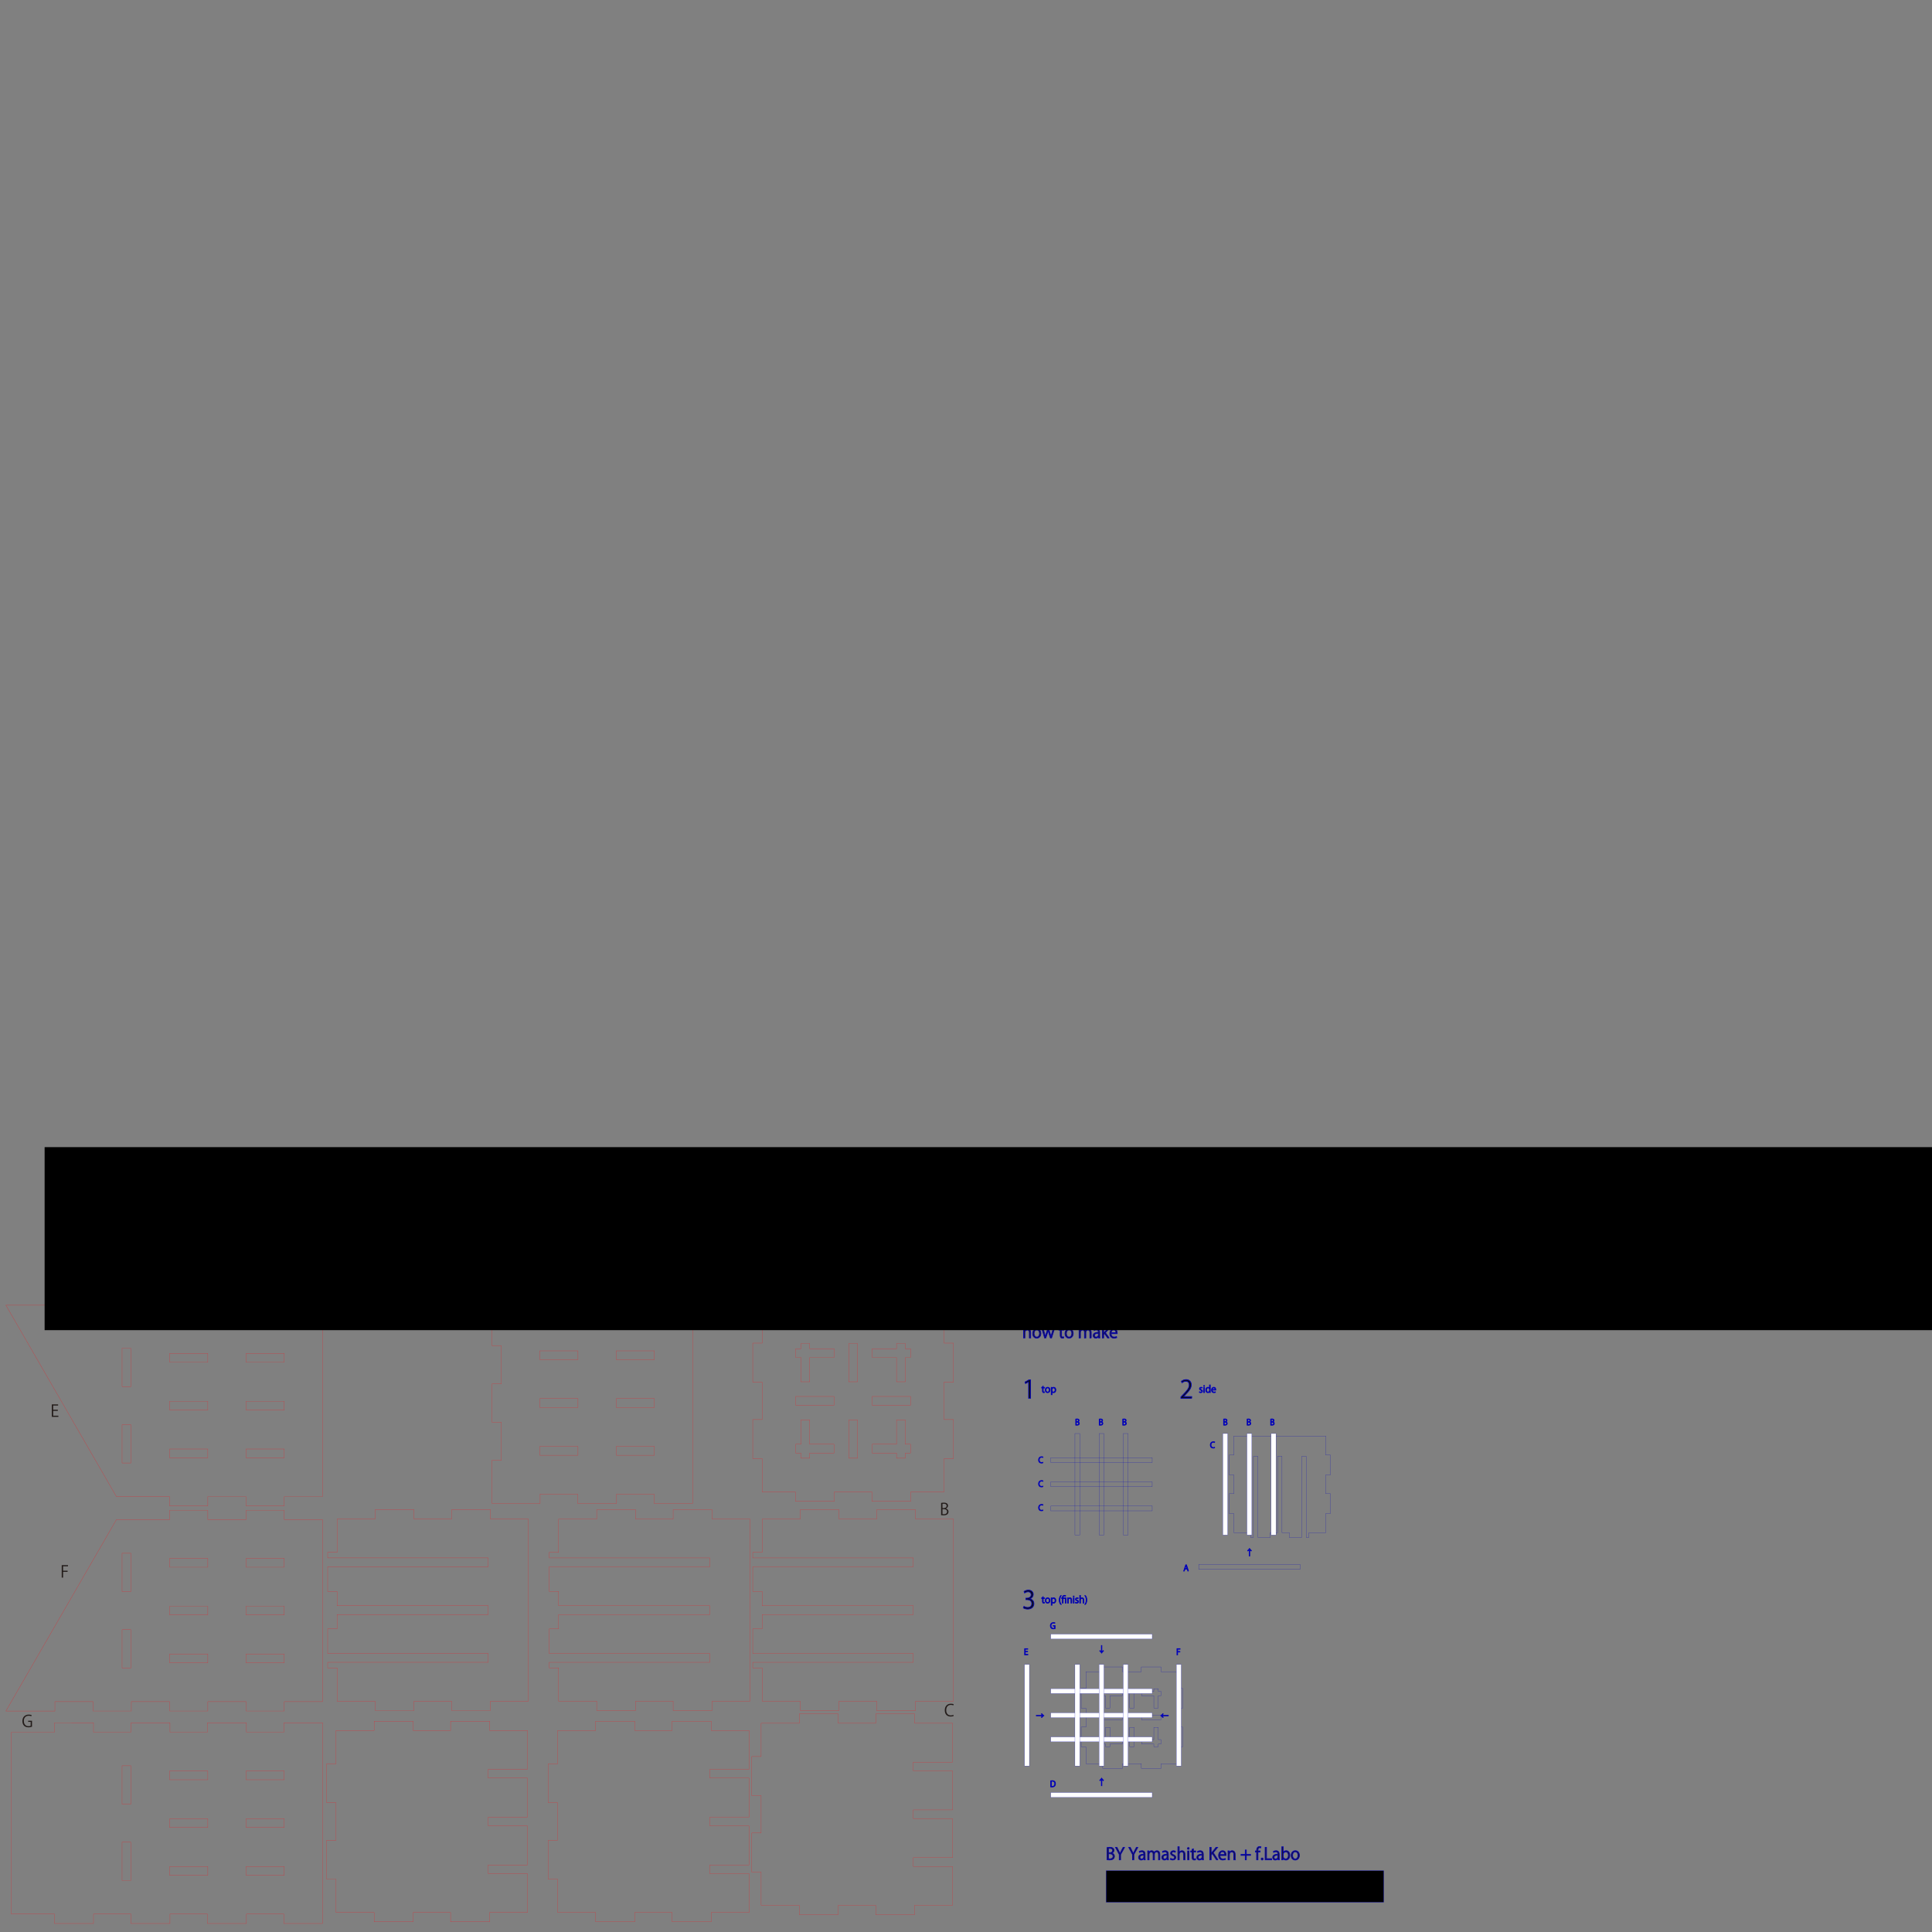<?xml version="1.0" encoding="UTF-8" standalone="no"?>
<!-- Created with Inkscape (http://www.inkscape.org/) -->

<svg
   xmlns:dc="http://purl.org/dc/elements/1.1/"
   xmlns:cc="http://creativecommons.org/ns#"
   xmlns:rdf="http://www.w3.org/1999/02/22-rdf-syntax-ns#"
   xmlns:svg="http://www.w3.org/2000/svg"
   xmlns="http://www.w3.org/2000/svg"
   xmlns:sodipodi="http://sodipodi.sourceforge.net/DTD/sodipodi-0.dtd"
   xmlns:inkscape="http://www.inkscape.org/namespaces/inkscape"
   id="svg2"
   version="1.1"
   inkscape:version="0.91 r13725"
   xml:space="preserve"
   width="1000mm"
   height="1000mm"
   viewBox="0 0 3543.307 3543.307"
   sodipodi:docname="mdf_pencilStand_Geant_R1.svg"><rect x="0" y="0" width="3543.307" height="3543.307" fill="#808080" stroke="none"/><defs
     id="defs6"><clipPath
       clipPathUnits="userSpaceOnUse"
       id="clipPath58"><path
         d="m 0,841.89 1190.551,0 0,-841.89 L 0,0 0,841.89 Z"
         id="path60"
         inkscape:connector-curvature="0" /></clipPath><clipPath
       id="clipPath4586"
       clipPathUnits="userSpaceOnUse"><path
         inkscape:connector-curvature="0"
         id="path4588"
         d="m 0,841.89 1190.551,0 0,-841.89 L 0,0 0,841.89 Z" /></clipPath></defs><sodipodi:namedview
     pagecolor="#ffffff"
     bordercolor="#666666"
     borderopacity="1"
     objecttolerance="10"
     gridtolerance="10"
     guidetolerance="10"
     inkscape:pageopacity="0"
     inkscape:pageshadow="2"
     inkscape:window-width="1920"
     inkscape:window-height="1017"
     id="namedview4"
     showgrid="false"
     units="mm"
     inkscape:zoom="0.22425732"
     inkscape:cx="2257.0719"
     inkscape:cy="161.2518"
     inkscape:window-x="-8"
     inkscape:window-y="-8"
     inkscape:window-maximized="1"
     inkscape:current-layer="g10" /><g
     id="g10"
     inkscape:groupmode="layer"
     inkscape:label="mdf_pencilStand"
     transform="matrix(1.25,0,0,-1.25,0,3543.307)"><path
       inkscape:connector-curvature="0"
       id="path14"
       style="fill:none;stroke:#ed1c24;stroke-width:0.283;stroke-linecap:butt;stroke-linejoin:miter;stroke-miterlimit:4;stroke-dasharray:none;stroke-opacity:1"
       d="m 1397.536,39.219 0,56.939 -57.501,0 0,12.903 57.501,0 0,57.222 -57.501,0 0,12.903 57.501,0 0,57.222 -57.501,0 0,12.901 57.501,0 0,56.941 -55.538,0 0,13.742 -57.222,0 0,-13.742 -54.978,0 0,13.742 -57.22,0.002 0,-13.744 -55.819,0 0,-48.803 -13.745,0 0,-57.224 13.745,0 0,-54.976 -13.745,0 0,-57.222 13.745,0 0,-48.807 55.819,0 0,-13.74 57.22,0 0,13.74 54.978,0 0,-13.74 57.222,0 0,13.74 55.538,0 z" /><path
       inkscape:connector-curvature="0"
       id="path18"
       style="fill:none;stroke:#ed1c24;stroke-width:0.283;stroke-linecap:butt;stroke-linejoin:miter;stroke-miterlimit:4;stroke-dasharray:none;stroke-opacity:1"
       d="m 1118.16,338.744 55.821,0 0,-13.74 57.22,-0.002 0,13.742 54.978,0 0,-13.742 57.222,0 0,13.742 55.538,0 0,267.03 -55.536,0 0,13.742 -57.222,0.002 0,-13.744 -54.978,0 0,13.744 -57.22,0 0,-13.744 -55.821,0 0,-48.803 -13.741,0 0,-8.138 235.615,0 0,-12.901 -235.615,0 0,-36.183 13.741,0 0,-21.039 221.872,0 0,-12.903 -221.872,0 0,-21.035 -13.741,0 0,-36.185 235.613,0 0,-12.903 -235.613,0 0,-8.132 13.741,0 0,-48.807 z" /><path
       inkscape:connector-curvature="0"
       id="path26"
       style="fill:none;stroke:#ed1c24;stroke-width:0.283;stroke-linecap:butt;stroke-linejoin:miter;stroke-miterlimit:4;stroke-dasharray:none;stroke-opacity:1"
       d="m 1098.982,28.63 0,56.939 -57.501,0 0,12.903 57.501,0 0,57.222 -57.501,0 0,12.903 57.501,0 0,57.222 -57.501,0 0,12.901 57.501,0 0,56.941 -55.538,0 0,13.742 -57.222,0 0,-13.742 -54.978,0 0,13.742 -57.22,0.002 0,-13.744 -55.819,0 0,-48.803 -13.744,0 0,-57.224 13.744,0 0,-54.976 -13.744,0 0,-57.222 13.744,0 0,-48.807 55.819,0 0,-13.74 57.22,0 0,13.74 54.978,0 0,-13.74 57.222,0 0,13.74 55.538,0 z" /><path
       inkscape:connector-curvature="0"
       id="path30"
       style="fill:none;stroke:#ed1c24;stroke-width:0.283;stroke-linecap:butt;stroke-linejoin:miter;stroke-miterlimit:4;stroke-dasharray:none;stroke-opacity:1"
       d="m 819.607,338.744 55.821,0 0,-13.74 57.22,-0.002 0,13.742 54.978,0 0,-13.742 57.222,0 0,13.742 55.538,0 0,267.03 -55.536,0 0,13.742 -57.222,0.002 0,-13.744 -54.978,0 0,13.744 -57.22,0 0,-13.744 -55.821,0 0,-48.803 -13.74,0 0,-8.138 235.615,0 0,-12.901 -235.615,0 0,-36.183 13.74,0 0,-21.039 221.872,0 0,-12.903 -221.872,0 0,-21.035 -13.74,0 0,-36.185 235.613,0 0,-12.903 -235.613,0 0,-8.132 13.74,0 0,-48.807 z" /><path
       inkscape:connector-curvature="0"
       id="path34"
       style="fill:none;stroke:#ed1c24;stroke-width:0.283;stroke-linecap:butt;stroke-linejoin:miter;stroke-miterlimit:4;stroke-dasharray:none;stroke-opacity:1"
       d="m 773.867,28.63 0,56.939 -57.503,0 0,12.903 57.503,0 -0.002,57.222 -57.501,0 0,12.903 57.501,0 0,57.222 -57.501,0 0,12.901 57.501,0 0,56.941 -55.538,0 0,13.742 -57.222,0 0,-13.742 -54.978,0 0,13.742 -57.22,0.002 0,-13.744 -55.817,0 0,-48.803 -13.744,0 0,-57.224 13.744,0 0,-54.976 -13.744,0 0,-57.222 13.744,0 0,-48.807 55.817,0 0,-13.74 57.22,0 0,13.74 54.978,0 0,-13.74 57.222,0 0,13.74 55.54,0 z" /><path
       inkscape:connector-curvature="0"
       id="path38"
       style="fill:none;stroke:#ed1c24;stroke-width:0.283;stroke-linecap:butt;stroke-linejoin:miter;stroke-miterlimit:4;stroke-dasharray:none;stroke-opacity:1"
       d="m 494.49,338.744 55.821,0 0,-13.74 57.22,-0.002 0,13.742 54.978,0 0,-13.742 57.222,0 0,13.742 55.54,0 -0.002,267.03 -55.538,0 0,13.742 -57.222,0.002 0,-13.744 -54.978,0 0,13.744 -57.22,0 0,-13.744 -55.821,0 0,-48.803 -13.74,0 0,-8.138 235.615,0 0,-12.901 -235.615,0 0,-36.183 13.74,0 0,-21.039 221.872,0 0,-12.903 -221.872,0 0,-21.035 -13.74,0 0,-36.185 235.613,0 0,-12.903 -235.613,0 0,-8.132 13.74,0 0,-48.807 z" /><path
       d="m 1104.416,926.545 0,0 0.01,0 0,0 -0.01,0 z m 210.938,-231.407 0,7.574 -35.627,0 0,12.901 35.627,0 0,35.623 12.901,0 0,-35.623 7.572,0 0,-12.901 -7.572,0 0,-7.574 -12.901,0 z m -70.125,0 0,56.1 12.903,0 0,-56.1 -12.903,0 z m -70.123,0 0,7.574 -7.576,0 0,12.901 7.576,0 0,35.623 12.901,0 0,-35.623 35.621,0 0,-12.901 -35.621,0 0,-7.574 -12.901,0 z m 104.622,77.699 0,12.903 56.1,0 0,-12.903 -56.1,0 z m -112.198,0 0,12.903 56.1,0 0,-12.903 -56.1,0 z m 147.825,34.499 0,35.625 -35.627,0 0,12.903 35.627,0 0,7.572 12.901,0 0,-7.572 7.572,0 0,-12.903 -7.572,0 0,-35.625 -12.901,0 z m -70.125,0 0,56.1 12.903,0 0,-56.1 -12.903,0 z m -70.123,0 0,35.625 -7.576,0 0,12.903 7.576,0 0,7.572 12.901,0 0,-7.572 35.621,0 0,-12.903 -35.621,0 0,-35.625 -12.901,0 z m 104.068,-175.307 57.22,0 0,13.744 48.801,0 0,48.807 13.744,0 0,57.22 -13.744,0 0,54.978 13.744,0 0,57.22 -13.744,0 0,48.803 -48.801,0 0,13.745 -57.22,0 0,-13.745 -54.98,0 0,13.745 -57.22,0 0,-13.746 -48.811,0 0,-48.803 -13.746,0 0,-57.22 13.745,0 0,-54.978 -13.745,0 0,-57.22 13.742,0 0,-48.807 48.811,0 0,-13.742 57.22,0 0,13.742 54.98,0 0,-13.742 z"
       style="fill:none;stroke:#ed1c24;stroke-width:0.283;stroke-linecap:butt;stroke-linejoin:miter;stroke-miterlimit:4;stroke-dasharray:none;stroke-opacity:1"
       id="path40"
       inkscape:connector-curvature="0" /><path
       d="m 192.026,744.274 0,-56.1 -12.903,0 0,56.1 12.903,0 z m 168.998,21.593 0,12.905 56.1,0 0,-12.905 -56.1,0 z m -112.196,0 0,12.905 56.098,0 0,-12.905 -56.098,0 z m -69.706,34.507 0,56.1 12.903,0 0,-56.1 -12.903,0 z m 125.804,48.522 0,-12.905 -56.098,0 0,12.905 56.098,0 z m 112.198,0 0,-12.905 -56.1,0 0,12.905 56.1,0 z m -112.198,-140.249 0,-12.905 -56.098,0 0,12.905 56.098,0 z m 112.198,0 0,-12.905 -56.1,0 0,12.905 56.1,0 z m -168.296,-69.799 0,-13.742 56.1,0 0,13.739 56.096,0 0,-13.739 56.102,0 0,13.739 56.098,0 0,267.03 -56.098,0 0,13.744 -56.102,0 0,-13.746 -56.096,0 0,13.746 -56.1,0 0,-13.744 -56.1,0 0,13.744 -56.1,0 0,-13.748 -56.098,0 0,13.748 -71.869,0 162.105,-280.776 78.061,0 z"
       style="fill:none;stroke:#ed1c24;stroke-width:0.283;stroke-linecap:butt;stroke-linejoin:miter;stroke-miterlimit:4;stroke-dasharray:none;stroke-opacity:1"
       id="path46"
       inkscape:connector-curvature="0" /><path
       d="m 179.122,387.396 0,56.1 12.903,0 0,-56.1 -12.903,0 z m 181.901,77.701 0,12.905 56.1,0 0,-12.905 -56.1,0 z m -112.198,0 0,12.905 56.1,0 0,-12.905 -56.1,0 z m -69.704,34.499 0,56.1 12.903,0 0,-56.1 -12.903,0 z m 125.804,48.53 0,-12.905 -56.1,0 0,12.905 56.1,0 z m 112.198,0 0,-12.905 -56.1,0 0,12.905 56.1,0 z m -112.198,-140.249 0,-12.905 -56.1,0 0,12.905 56.1,0 z m 112.198,0 0,-12.905 -56.1,0 0,12.905 56.1,0 z m -336.593,-69.886 56.098,0 0,-13.746 56.1,0 0,13.744 56.098,0 0,-13.744 56.102,0 0,13.746 56.096,0 0,-13.744 56.102,0 0,13.744 56.098,0 0,267.03 -56.098,0 0,13.739 -56.102,0 0,-13.741 -56.096,0 0,13.741 -56.102,0 0,-13.742 -78.059,0 -162.105,-280.776 71.869,0 0,13.746 z"
       style="fill:none;stroke:#ed1c24;stroke-width:0.283;stroke-linecap:butt;stroke-linejoin:miter;stroke-miterlimit:4;stroke-dasharray:none;stroke-opacity:1"
       id="path48"
       inkscape:connector-curvature="0" /><path
       d="m 904.132,699.506 0,12.905 56.1,0 0,-12.905 -56.1,0 z m -112.198,0 0,12.905 56.1,0 0,-12.905 -56.1,0 z m 112.198,70.123 0,12.905 56.1,0 0,-12.905 -56.1,0 z m -112.198,0 0,12.905 56.1,0 0,-12.905 -56.1,0 z m 112.198,70.125 0,12.905 56.1,0 0,-12.905 -56.1,0 z m -112.198,0 0,12.905 56.1,0 0,-12.905 -56.1,0 z m 0.56,-197.186 54.978,0 0,-13.744 57.22,0 0,13.744 54.978,0 0,-13.744 56.66,0 0,294.515 -56.66,0 0,-13.742 -54.978,0 0,13.744 -57.22,0 0,-13.744 -54.978,0 0,13.744 -70.681,0 0,-63.106 13.74,0 0,-56.1 -13.74,0 0,-56.1 13.742,0 0,-56.098 -13.742,0 0,-63.112 70.683,0 0,13.742 z"
       style="fill:none;stroke:#ed1c24;stroke-width:0.283;stroke-linecap:butt;stroke-linejoin:miter;stroke-miterlimit:4;stroke-dasharray:none;stroke-opacity:1"
       id="path50"
       inkscape:connector-curvature="0" /><path
       d="m 179.118,75.557 0,56.1 12.903,0 0,-56.1 -12.903,0 z m 181.901,77.693 0,12.905 56.1,0 0,-12.905 -56.1,0 z m -112.198,0 0,12.905 56.1,0 0,-12.905 -56.1,0 z m -69.704,34.505 0,56.1 12.903,0 0,-56.1 -12.903,0 z m 125.804,48.524 0,-12.905 -56.1,0 0,12.905 56.1,0 z m 112.198,0 0,-12.905 -56.1,0 0,12.905 56.1,0 z M 304.922,96.03 l 0,-12.905 -56.1,0 0,12.905 56.1,0 z m 112.198,0 0,-12.905 -56.1,0 0,12.905 56.1,0 z m -0.56,-83.545 56.66,0 0.004,294.481 -56.664,0.007 0,-13.715 -54.98,0 0,13.719 -57.22,0.007 0,-13.725 -54.978,0 0,13.729 -57.222,0.007 0,-13.735 -54.976,0 0,13.739 -57.222,0.007 0,-13.742 -63.207,0 -0.004,-267.028 63.211,0 0,-13.745 57.222,0 0,13.745 54.976,0 0,-13.745 57.222,0 0,13.745 54.978,0 0,-13.745 57.22,0 0,13.745 54.98,0 0,-13.745 z"
       style="fill:none;stroke:#ed1c24;stroke-width:0.283;stroke-linecap:butt;stroke-linejoin:miter;stroke-miterlimit:4;stroke-dasharray:none;stroke-opacity:1"
       id="path52"
       inkscape:connector-curvature="0" /><path
       inkscape:connector-curvature="0"
       id="path4550"
       style="fill:none;stroke:#0000be;stroke-width:0.25;stroke-linecap:butt;stroke-linejoin:miter;stroke-miterlimit:4;stroke-dasharray:none;stroke-opacity:1"
       d="m 1945.184,585.895 0,28.206 6.943,0 0,28.913 -6.943,0 0,27.78 6.943,0 0,28.914 -6.944,0 0,28.063 -134.929,0 0,-28.062 -6.944,0 0,-28.914 6.944,0 0,-27.78 -6.944,0 0,-28.913 6.945,0 0,-28.206 24.66,0 0,-6.943 4.112,0 0,119.055 6.519,0 0,-119.055 18.283,0 0,6.943 10.631,0 0,112.111 6.52,0 0,-112.111 10.629,0 0,-6.943 18.284,0 0,119.054 6.52,0 0,-119.054 4.109,0 0,6.943 24.662,0 z" /><path
       inkscape:connector-curvature="0"
       id="path4572"
       style="fill:none;stroke:#0000be;stroke-width:0.25;stroke-linecap:butt;stroke-linejoin:miter;stroke-miterlimit:4;stroke-dasharray:none;stroke-opacity:1"
       d="m 1703.243,346.66 -3.827,0 0,-18.002 -6.52,0 0,18.002 -18,0 0,6.52 18,0 0,3.824 6.52,0 0,-3.824 3.827,0 0,-6.52 z m 0,-35.434 -28.347,0 0,6.52 28.347,0 0,-6.52 z m 0,-35.433 -3.827,0 0,-3.828 -6.52,0 0,3.828 -18,0 0,6.519 18,0 0,17.998 6.52,0 0,-17.998 3.827,0 0,-6.519 z m -39.261,52.865 -6.52,0 0,28.346 6.52,0 0,-28.346 z m 0,-56.693 -6.52,0 0,28.346 6.52,0 0,-28.346 z m -17.432,74.695 -18.001,0 0,-18.002 -6.52,0 0,18.002 -3.826,0 0,6.52 3.826,0 0,3.824 6.52,0 0,-3.824 18.001,0 0,-6.52 z m 0,-35.434 -28.347,0 0,6.52 28.347,0 0,-6.52 z m 0,-35.433 -18.001,0 0,-3.828 -6.52,0 0,3.828 -3.826,0 0,6.519 3.826,0 0,17.998 6.52,0 0,-17.998 18.001,0 0,-6.519 z m 88.583,52.584 0,28.914 -6.946,0 0,24.658 -24.661,0 0,6.945 -28.913,0 0,-6.945 -27.78,0 0,6.945 -28.913,0 0,-6.945 -24.66,0 0,-24.658 -6.945,0 0,-28.914 6.945,0 0,-27.78 -6.946,0 0,-28.914 6.946,0 0,-24.664 24.66,0 0,-6.945 28.913,0.001 0,6.944 27.78,0 0,-6.944 28.913,0.001 0,6.943 24.661,0 0,24.664 6.945,0 0,28.914 -6.945,0 0,27.78 6.946,0 z m -148.819,-88.303 10e-4,0 0,0.004 -10e-4,0 0,-0.004 z" /><path
       inkscape:connector-curvature="0"
       id="path4592"
       style="fill:#221b19;fill-opacity:1;fill-rule:nonzero;stroke:none"
       d="m 1377.312,930.754 -1.8,5.424 c -0.384,1.248 -0.696,2.401 -0.936,3.481 l -0.072,0 c -0.24,-1.104 -0.576,-2.257 -0.912,-3.408 l -1.824,-5.497 5.544,0 z m 4.488,-7.513 -2.112,0 -1.968,5.929 -6.361,0 -1.92,-5.929 -2.04,0 6.049,18.29 2.304,0 6.048,-18.29 z" /><path
       inkscape:connector-curvature="0"
       id="path4596"
       style="fill:#221b19;fill-opacity:1;fill-rule:nonzero;stroke:none"
       d="m 1382.799,613.074 c 0.456,-0.096 1.104,-0.12 1.944,-0.12 2.52,0 4.777,0.984 4.777,3.745 0,2.736 -2.376,3.744 -4.801,3.744 l -1.92,0 0,-7.369 z m 2.136,8.905 c 2.425,0 3.985,1.392 3.985,3.264 l 0,0.024 c 0,2.161 -1.584,3.097 -4.08,3.097 -1.057,0 -1.681,-0.073 -2.041,-0.168 l 0,-6.217 2.136,0 z m 2.905,-0.672 c 1.728,-0.408 3.768,-1.848 3.768,-4.608 0,-1.633 -0.624,-2.785 -1.464,-3.601 -1.224,-1.2 -3.193,-1.728 -5.953,-1.728 -1.512,0 -2.64,0.12 -3.384,0.192 l 0,17.977 c 1.008,0.217 2.448,0.385 3.936,0.385 2.257,0 3.744,-0.433 4.825,-1.345 0.864,-0.744 1.368,-1.8 1.368,-3.168 0,-1.8 -1.224,-3.36 -3.096,-4.032 l 0,-0.072 z" /><path
       inkscape:connector-curvature="0"
       id="path4600"
       style="fill:#221b19;fill-opacity:1;fill-rule:nonzero;stroke:none"
       d="m 1399.237,316.935 c -0.84,-0.408 -2.472,-0.816 -4.56,-0.816 -4.705,0 -8.497,3.048 -8.497,9.24 0,5.905 3.672,9.577 9.025,9.577 2.184,0 3.456,-0.456 4.032,-0.744 l -0.528,-1.68 c -0.84,0.408 -2.016,0.744 -3.456,0.744 -4.153,0 -6.985,-2.784 -6.985,-7.824 0,-4.801 2.593,-7.633 6.865,-7.633 1.392,0 2.76,0.312 3.672,0.744 l 0.432,-1.608 z" /><path
       inkscape:connector-curvature="0"
       id="path4604"
       style="fill:#221b19;fill-opacity:1;fill-rule:nonzero;stroke:#0000be;stroke-opacity:1"
       d="m 1530.283,688.389 c -0.42,-0.204 -1.235,-0.408 -2.278,-0.408 -2.352,0 -4.246,1.523 -4.246,4.617 0,2.951 1.835,4.786 4.509,4.786 1.092,0 1.727,-0.228 2.015,-0.372 l -0.264,-0.839 c -0.42,0.204 -1.007,0.371 -1.727,0.371 -2.074,0 -3.49,-1.391 -3.49,-3.909 0,-2.399 1.295,-3.814 3.43,-3.814 0.697,0 1.38,0.155 1.835,0.372 l 0.216,-0.804 z" /><path
       inkscape:connector-curvature="0"
       id="path4608"
       style="fill:#221b19;fill-opacity:1;fill-rule:nonzero;stroke:#0000be;stroke-opacity:1"
       d="m 1782.283,710.389 c -0.42,-0.204 -1.235,-0.408 -2.278,-0.408 -2.352,0 -4.246,1.523 -4.246,4.617 0,2.951 1.835,4.786 4.509,4.786 1.092,0 1.727,-0.228 2.015,-0.372 l -0.264,-0.839 c -0.42,0.204 -1.007,0.371 -1.727,0.371 -2.074,0 -3.49,-1.391 -3.49,-3.909 0,-2.399 1.295,-3.814 3.43,-3.814 0.697,0 1.38,0.155 1.835,0.372 l 0.216,-0.804 z" /><path
       inkscape:connector-curvature="0"
       id="path4612"
       style="fill:#221b19;fill-opacity:1;fill-rule:nonzero;stroke:#0000be;stroke-opacity:1"
       d="m 1579.282,744.393 c 0.228,-0.048 0.551,-0.06 0.971,-0.06 1.259,0 2.386,0.492 2.386,1.871 0,1.367 -1.187,1.871 -2.398,1.871 l -0.959,0 0,-3.682 z m 1.067,4.449 c 1.211,0 1.992,0.696 1.992,1.632 l 0,0.011 c 0,1.08 -0.792,1.548 -2.039,1.548 -0.528,0 -0.84,-0.036 -1.02,-0.084 l 0,-3.107 1.067,0 z m 1.452,-0.335 c 0.863,-0.204 1.882,-0.924 1.882,-2.303 0,-0.816 -0.311,-1.392 -0.731,-1.799 -0.611,-0.6 -1.596,-0.864 -2.975,-0.864 -0.756,0 -1.319,0.06 -1.691,0.096 l 0,8.983 c 0.504,0.108 1.224,0.192 1.967,0.192 1.128,0 1.871,-0.216 2.411,-0.671 0.431,-0.373 0.683,-0.9 0.683,-1.583 0,-0.9 -0.612,-1.68 -1.546,-2.016 l 0,-0.035 z" /><path
       inkscape:connector-curvature="0"
       id="path4616"
       style="fill:#221b19;fill-opacity:1;fill-rule:nonzero;stroke:#0000be;stroke-opacity:1"
       d="m 1613.782,744.393 c 0.228,-0.048 0.551,-0.06 0.971,-0.06 1.259,0 2.386,0.492 2.386,1.871 0,1.367 -1.187,1.871 -2.398,1.871 l -0.959,0 0,-3.682 z m 1.067,4.449 c 1.211,0 1.992,0.696 1.992,1.632 l 0,0.011 c 0,1.08 -0.792,1.548 -2.039,1.548 -0.528,0 -0.84,-0.036 -1.02,-0.084 l 0,-3.107 1.067,0 z m 1.452,-0.335 c 0.863,-0.204 1.882,-0.924 1.882,-2.303 0,-0.816 -0.311,-1.392 -0.731,-1.799 -0.611,-0.6 -1.596,-0.864 -2.975,-0.864 -0.756,0 -1.319,0.06 -1.691,0.096 l 0,8.983 c 0.504,0.108 1.224,0.192 1.967,0.192 1.128,0 1.871,-0.216 2.411,-0.671 0.431,-0.373 0.683,-0.9 0.683,-1.583 0,-0.9 -0.612,-1.68 -1.546,-2.016 l 0,-0.035 z" /><path
       inkscape:connector-curvature="0"
       id="path4620"
       style="fill:#221b19;fill-opacity:1;fill-rule:nonzero;stroke:#0000be;stroke-opacity:1"
       d="m 1648.282,744.393 c 0.228,-0.048 0.551,-0.06 0.971,-0.06 1.259,0 2.386,0.492 2.386,1.871 0,1.367 -1.187,1.871 -2.398,1.871 l -0.959,0 0,-3.682 z m 1.067,4.449 c 1.211,0 1.992,0.696 1.992,1.632 l 0,0.011 c 0,1.08 -0.792,1.548 -2.039,1.548 -0.528,0 -0.84,-0.036 -1.02,-0.084 l 0,-3.107 1.067,0 z m 1.452,-0.335 c 0.863,-0.204 1.882,-0.924 1.882,-2.303 0,-0.816 -0.311,-1.392 -0.731,-1.799 -0.611,-0.6 -1.596,-0.864 -2.975,-0.864 -0.756,0 -1.319,0.06 -1.691,0.096 l 0,8.983 c 0.504,0.108 1.224,0.192 1.967,0.192 1.128,0 1.871,-0.216 2.411,-0.671 0.431,-0.373 0.683,-0.9 0.683,-1.583 0,-0.9 -0.612,-1.68 -1.546,-2.016 l 0,-0.035 z" /><path
       inkscape:connector-curvature="0"
       id="path4624"
       style="fill:#221b19;fill-opacity:1;fill-rule:nonzero;stroke:#0000be;stroke-opacity:1"
       d="m 1796.282,744.393 c 0.228,-0.048 0.551,-0.06 0.971,-0.06 1.259,0 2.386,0.492 2.386,1.871 0,1.367 -1.187,1.871 -2.398,1.871 l -0.959,0 0,-3.682 z m 1.067,4.449 c 1.211,0 1.992,0.696 1.992,1.632 l 0,0.011 c 0,1.08 -0.792,1.548 -2.039,1.548 -0.528,0 -0.84,-0.036 -1.02,-0.084 l 0,-3.107 1.067,0 z m 1.452,-0.335 c 0.863,-0.204 1.882,-0.924 1.882,-2.303 0,-0.816 -0.311,-1.392 -0.731,-1.799 -0.611,-0.6 -1.596,-0.864 -2.975,-0.864 -0.756,0 -1.319,0.06 -1.691,0.096 l 0,8.983 c 0.504,0.108 1.224,0.192 1.967,0.192 1.128,0 1.871,-0.216 2.411,-0.671 0.431,-0.373 0.683,-0.9 0.683,-1.583 0,-0.9 -0.612,-1.68 -1.546,-2.016 l 0,-0.035 z" /><path
       inkscape:connector-curvature="0"
       id="path4628"
       style="fill:#221b19;fill-opacity:1;fill-rule:nonzero;stroke:#0000be;stroke-opacity:1"
       d="m 1830.782,744.393 c 0.228,-0.048 0.551,-0.06 0.971,-0.06 1.259,0 2.386,0.492 2.386,1.871 0,1.367 -1.187,1.871 -2.398,1.871 l -0.959,0 0,-3.682 z m 1.067,4.449 c 1.211,0 1.992,0.696 1.992,1.632 l 0,0.011 c 0,1.08 -0.792,1.548 -2.039,1.548 -0.528,0 -0.84,-0.036 -1.02,-0.084 l 0,-3.107 1.067,0 z m 1.452,-0.335 c 0.863,-0.204 1.882,-0.924 1.882,-2.303 0,-0.816 -0.311,-1.392 -0.731,-1.799 -0.611,-0.6 -1.596,-0.864 -2.975,-0.864 -0.756,0 -1.319,0.06 -1.691,0.096 l 0,8.983 c 0.504,0.108 1.224,0.192 1.967,0.192 1.128,0 1.871,-0.216 2.411,-0.671 0.431,-0.373 0.683,-0.9 0.683,-1.583 0,-0.9 -0.612,-1.68 -1.546,-2.016 l 0,-0.035 z" /><path
       inkscape:connector-curvature="0"
       id="path4632"
       style="fill:#221b19;fill-opacity:1;fill-rule:nonzero;stroke:#0000be;stroke-opacity:1"
       d="m 1865.282,744.393 c 0.228,-0.048 0.551,-0.06 0.971,-0.06 1.259,0 2.386,0.492 2.386,1.871 0,1.367 -1.187,1.871 -2.398,1.871 l -0.959,0 0,-3.682 z m 1.067,4.449 c 1.211,0 1.992,0.696 1.992,1.632 l 0,0.011 c 0,1.08 -0.792,1.548 -2.039,1.548 -0.528,0 -0.84,-0.036 -1.02,-0.084 l 0,-3.107 1.067,0 z m 1.452,-0.335 c 0.863,-0.204 1.882,-0.924 1.882,-2.303 0,-0.816 -0.311,-1.392 -0.731,-1.799 -0.611,-0.6 -1.596,-0.864 -2.975,-0.864 -0.756,0 -1.319,0.06 -1.691,0.096 l 0,8.983 c 0.504,0.108 1.224,0.192 1.967,0.192 1.128,0 1.871,-0.216 2.411,-0.671 0.431,-0.373 0.683,-0.9 0.683,-1.583 0,-0.9 -0.612,-1.68 -1.546,-2.016 l 0,-0.035 z" /><path
       inkscape:connector-curvature="0"
       id="path4636"
       style="fill:#221b19;fill-opacity:1;fill-rule:nonzero;stroke:#0000be;stroke-opacity:1"
       d="m 1741.619,533.35 -0.899,2.71 c -0.192,0.624 -0.348,1.2 -0.468,1.74 l -0.036,0 c -0.119,-0.552 -0.287,-1.128 -0.455,-1.703 l -0.913,-2.747 2.771,0 z m 2.243,-3.754 -1.055,0 -0.984,2.962 -3.178,0 -0.96,-2.962 -1.019,0 3.022,9.139 1.152,0 3.022,-9.139 z" /><path
       inkscape:connector-curvature="0"
       id="path4640"
       style="fill:#221b19;fill-opacity:1;fill-rule:nonzero;stroke:#0000be;stroke-opacity:1"
       d="m 1508.148,406.596 -4.822,0 0,9.139 4.617,0 0,-0.84 -3.621,0 0,-3.094 3.406,0 0,-0.828 -3.406,0 0,-3.537 3.826,0 0,-0.84 z" /><path
       inkscape:connector-curvature="0"
       id="path4644"
       style="fill:#221b19;fill-opacity:1;fill-rule:nonzero;stroke:#0000be;stroke-opacity:1"
       d="m 1548.088,445.217 c -0.491,-0.191 -1.451,-0.467 -2.603,-0.467 -3.585,0 -4.437,2.674 -4.437,4.606 0,2.782 1.811,4.713 4.678,4.713 0.875,0 1.654,-0.168 2.11,-0.383 l -0.264,-0.828 c -0.444,0.203 -1.019,0.371 -1.871,0.371 -2.159,0 -3.61,-1.391 -3.61,-3.814 0,-2.47 1.38,-3.849 3.467,-3.849 0.767,0 1.283,0.12 1.547,0.263 l 0,2.927 -1.848,0 0,0.803 2.831,0 0,-4.342 z" /><path
       inkscape:connector-curvature="0"
       id="path4648"
       style="fill:#221b19;fill-opacity:1;fill-rule:nonzero;stroke:#0000be;stroke-opacity:1"
       d="m 1542.571,213.637 c 0.3,-0.047 0.731,-0.06 1.163,-0.06 2.471,0 3.825,1.404 3.825,4.019 0,2.374 -1.27,3.657 -3.644,3.657 -0.576,0 -1.032,-0.059 -1.344,-0.12 l 0,-7.496 z m -0.996,8.229 c 0.672,0.107 1.451,0.191 2.303,0.191 3.67,0 4.725,-2.171 4.725,-4.414 0,-1.451 -0.384,-2.686 -1.247,-3.586 -0.804,-0.827 -2.135,-1.283 -3.802,-1.283 -0.755,0 -1.403,0.024 -1.979,0.095 l 0,8.997 z" /><path
       inkscape:connector-curvature="0"
       id="path4652"
       style="fill:#221b19;fill-opacity:1;fill-rule:nonzero;stroke:#0000be;stroke-opacity:1"
       d="m 1726.825,406.596 0,9.139 4.605,0 0,-0.84 -3.609,0 0,-3.25 3.322,0 0,-0.827 -3.322,0 0,-4.222 -0.996,0 z" /><path
       inkscape:connector-curvature="0"
       id="path4656"
       style="fill:#221b19;fill-opacity:1;fill-rule:nonzero;stroke:#0000be;stroke-opacity:1"
       d="m 1832.931,551.636 0,9.391 c -0.479,-0.636 -1.259,-1.452 -2.015,-2.015 l -0.395,0.647 c 1.055,0.816 2.098,2.003 2.782,3.071 0.684,-1.068 1.728,-2.255 2.782,-3.071 l -0.395,-0.647 c -0.755,0.563 -1.535,1.379 -2.015,2.015 l 0,-9.391 -0.744,0 z" /><path
       inkscape:connector-curvature="0"
       id="path4660"
       style="fill:#221b19;fill-opacity:1;fill-rule:nonzero;stroke:#0000be;stroke-opacity:1"
       d="m 1615.931,214.637 0,9.391 c -0.479,-0.636 -1.259,-1.452 -2.015,-2.016 l -0.395,0.648 c 1.055,0.816 2.098,2.002 2.782,3.071 0.684,-1.069 1.728,-2.255 2.782,-3.071 l -0.395,-0.648 c -0.755,0.564 -1.535,1.38 -2.015,2.016 l 0,-9.391 -0.744,0 z" /><path
       inkscape:connector-curvature="0"
       id="path4664"
       style="fill:#221b19;fill-opacity:1;fill-rule:nonzero;stroke:#0000be;stroke-opacity:1"
       d="m 1616.675,420.337 0,-9.391 c 0.479,0.636 1.26,1.452 2.015,2.015 l 0.395,-0.647 c -1.055,-0.816 -2.098,-2.003 -2.782,-3.071 -0.684,1.068 -1.728,2.255 -2.782,3.071 l 0.395,0.647 c 0.756,-0.563 1.535,-1.379 2.015,-2.015 l 0,9.391 0.744,0 z" /><path
       inkscape:connector-curvature="0"
       id="path4668"
       style="fill:#221b19;fill-opacity:1;fill-rule:nonzero;stroke:#0000be;stroke-opacity:1"
       d="m 1520.452,317.115 0,0.744 9.392,0 c -0.636,0.48 -1.452,1.259 -2.015,2.015 l 0.647,0.395 c 0.816,-1.054 2.003,-2.098 3.071,-2.782 -1.068,-0.684 -2.255,-1.727 -3.071,-2.782 l -0.647,0.395 c 0.563,0.755 1.379,1.536 2.015,2.015 l -9.392,0 z" /><path
       inkscape:connector-curvature="0"
       id="path4672"
       style="fill:#221b19;fill-opacity:1;fill-rule:nonzero;stroke:#0000be;stroke-opacity:1"
       d="m 1714.153,317.115 -9.391,0 c 0.636,-0.479 1.452,-1.26 2.016,-2.015 l -0.648,-0.395 c -0.816,1.055 -2.002,2.098 -3.071,2.782 1.069,0.684 2.255,1.728 3.071,2.782 l 0.648,-0.395 c -0.564,-0.756 -1.38,-1.535 -2.016,-2.015 l 9.391,0 0,-0.744 z" /><path
       inkscape:connector-curvature="0"
       id="path4676"
       style="fill:#221b19;fill-opacity:1;fill-rule:nonzero;stroke:#0000be;stroke-opacity:1"
       d="m 1530.283,653.389 c -0.42,-0.204 -1.235,-0.408 -2.278,-0.408 -2.352,0 -4.246,1.523 -4.246,4.617 0,2.951 1.835,4.786 4.509,4.786 1.092,0 1.727,-0.228 2.015,-0.372 l -0.264,-0.839 c -0.42,0.204 -1.007,0.371 -1.727,0.371 -2.074,0 -3.49,-1.391 -3.49,-3.909 0,-2.399 1.295,-3.814 3.43,-3.814 0.697,0 1.38,0.155 1.835,0.372 l 0.216,-0.804 z" /><path
       inkscape:connector-curvature="0"
       id="path4680"
       style="fill:#221b19;fill-opacity:1;fill-rule:nonzero;stroke:#0000be;stroke-opacity:1"
       d="m 1530.283,618.389 c -0.42,-0.204 -1.235,-0.408 -2.278,-0.408 -2.352,0 -4.246,1.523 -4.246,4.617 0,2.951 1.835,4.786 4.509,4.786 1.092,0 1.727,-0.228 2.015,-0.372 l -0.264,-0.839 c -0.42,0.204 -1.007,0.371 -1.727,0.371 -2.074,0 -3.49,-1.391 -3.49,-3.909 0,-2.399 1.295,-3.814 3.43,-3.814 0.697,0 1.38,0.155 1.835,0.372 l 0.216,-0.804 z" /><path
       inkscape:connector-curvature="0"
       id="path4684"
       style="fill:#221b19;fill-opacity:1;fill-rule:nonzero;stroke:#0000be;stroke-opacity:1"
       d="m 1512.233,871.596 -1.992,0 0,7.729 c 0,2.136 -0.769,3.984 -3.026,3.984 -1.535,0 -3.455,-1.272 -3.455,-3.672 l 0,-8.041 -1.992,0 0,19.202 1.992,0 0,-8.137 0.047,0 c 0.865,1.44 2.449,2.328 4.057,2.328 1.608,0 4.369,-0.984 4.369,-5.424 l 0,-7.969 z" /><path
       inkscape:connector-curvature="0"
       id="path4688"
       style="fill:#221b19;fill-opacity:1;fill-rule:nonzero;stroke:#0000be;stroke-opacity:1"
       d="m 1521.185,883.429 c -2.833,0 -4.009,-2.784 -4.009,-5.305 0,-2.903 1.609,-5.256 3.96,-5.256 2.377,0 4.033,2.353 4.033,5.305 0,2.328 -1.129,5.256 -3.984,5.256 m 6.023,-5.185 c 0,-4.872 -3.215,-6.936 -6.12,-6.936 -3.36,0 -5.952,2.52 -5.952,6.745 0,4.464 2.784,6.936 6.12,6.936 3.577,0 5.952,-2.736 5.952,-6.745" /><path
       inkscape:connector-curvature="0"
       id="path4692"
       style="fill:#221b19;fill-opacity:1;fill-rule:nonzero;stroke:#0000be;stroke-opacity:1"
       d="m 1547.032,884.701 -4.152,-13.105 -1.776,0 -2.064,6.577 c -0.481,1.487 -0.84,2.808 -1.153,4.32 l -0.072,0 c -0.311,-1.56 -0.72,-2.928 -1.199,-4.344 l -2.185,-6.553 -1.799,0 -3.866,13.105 2.065,0 1.824,-6.864 c 0.36,-1.465 0.721,-2.809 0.984,-4.153 l 0.073,0 c 0.287,1.296 0.719,2.712 1.152,4.128 l 2.184,6.889 1.728,0 2.088,-6.769 c 0.456,-1.536 0.84,-2.928 1.152,-4.248 l 0.073,0 c 0.24,1.296 0.599,2.664 1.031,4.225 l 1.92,6.792 1.992,0 z" /><path
       inkscape:connector-curvature="0"
       id="path4696"
       style="fill:#221b19;fill-opacity:1;fill-rule:nonzero;stroke:#0000be;stroke-opacity:1"
       d="m 1555.551,887.053 1.968,0.672 0,-3.048 3.385,0 0,-1.561 -3.385,0 0,-7.56 c 0,-1.656 0.504,-2.568 1.777,-2.568 0.6,0 1.008,0.072 1.344,0.191 l 0.119,-1.536 c -0.432,-0.192 -1.104,-0.312 -1.943,-0.312 -3.168,0 -3.265,2.881 -3.265,4.273 l 0,7.512 -2.017,0 0,1.561 2.017,0 0,2.376 z" /><path
       inkscape:connector-curvature="0"
       id="path4700"
       style="fill:#221b19;fill-opacity:1;fill-rule:nonzero;stroke:#0000be;stroke-opacity:1"
       d="m 1568.607,883.429 c -2.832,0 -4.008,-2.784 -4.008,-5.305 0,-2.903 1.608,-5.256 3.961,-5.256 2.375,0 4.031,2.353 4.031,5.305 0,2.328 -1.127,5.256 -3.984,5.256 m 6.025,-5.185 c 0,-4.872 -3.216,-6.936 -6.121,-6.936 -3.36,0 -5.952,2.52 -5.952,6.745 0,4.464 2.784,6.936 6.12,6.936 3.576,0 5.953,-2.736 5.953,-6.745" /><path
       inkscape:connector-curvature="0"
       id="path4704"
       style="fill:#221b19;fill-opacity:1;fill-rule:nonzero;stroke:#0000be;stroke-opacity:1"
       d="m 1601.056,871.596 -1.969,0 0,7.561 c 0,2.544 -0.912,4.176 -2.88,4.176 -1.608,0 -3.072,-1.512 -3.072,-3.504 l 0,-8.233 -1.968,0 0,8.064 c 0,2.089 -0.888,3.673 -2.736,3.673 -1.705,0 -3.217,-1.68 -3.217,-3.72 l 0,-8.017 -1.968,0 0,9.721 c 0,1.344 -0.047,2.304 -0.096,3.384 l 1.753,0 0.12,-2.112 0.072,0 c 0.72,1.272 1.92,2.4 3.984,2.4 1.704,0 3.024,-1.056 3.577,-2.616 l 0.046,0 c 0.866,1.56 2.186,2.616 4.202,2.616 1.607,0 4.152,-1.032 4.152,-5.52 l 0,-7.873 z" /><path
       inkscape:connector-curvature="0"
       id="path4708"
       style="fill:#221b19;fill-opacity:1;fill-rule:nonzero;stroke:#0000be;stroke-opacity:1"
       d="m 1611.519,878.388 c -2.473,0 -5.568,-0.36 -5.568,-3.12 0,-1.68 1.055,-2.424 2.255,-2.424 1.945,0 3.313,1.488 3.313,3.072 l 0,2.472 z m 1.969,-3.672 c 0,-1.08 0.023,-2.208 0.191,-3.12 l -1.824,0 -0.191,1.68 -0.073,0 c -0.672,-1.033 -2.016,-1.969 -3.865,-1.969 -2.496,0 -3.816,1.825 -3.816,3.721 0,3.144 2.736,4.848 7.586,4.824 0,1.104 0,3.6 -2.977,3.6 -1.129,0 -2.305,-0.312 -3.193,-0.936 l -0.48,1.369 c 1.056,0.696 2.521,1.104 3.985,1.104 3.696,0 4.657,-2.617 4.657,-5.209 l 0,-5.064 z" /><path
       inkscape:connector-curvature="0"
       id="path4712"
       style="fill:#221b19;fill-opacity:1;fill-rule:nonzero;stroke:#0000be;stroke-opacity:1"
       d="m 1627.479,871.596 -2.448,0 -4.512,6.457 -1.201,-1.369 0,-5.088 -1.992,0 0,19.202 1.992,0 0,-12.218 0.049,0 c 0.311,0.456 0.767,1.033 1.127,1.465 l 3.913,4.632 2.4,0 -4.921,-5.4 5.593,-7.681 z" /><path
       inkscape:connector-curvature="0"
       id="path4716"
       style="fill:#221b19;fill-opacity:1;fill-rule:nonzero;stroke:#0000be;stroke-opacity:1"
       d="m 1637.246,879.396 c 0.024,1.776 -0.72,4.08 -3.288,4.08 -2.4,0 -3.457,-2.28 -3.649,-4.08 l 6.937,0 z m 1.272,-7.249 c -0.744,-0.36 -2.113,-0.816 -4.105,-0.816 -3.815,0 -6.096,2.689 -6.096,6.601 0,4.104 2.305,7.056 5.832,7.056 4.034,0 5.065,-3.696 5.065,-5.976 0,-0.456 -0.024,-0.792 -0.048,-1.104 l -8.905,0 c 0.025,-3.624 2.089,-4.992 4.441,-4.992 1.632,0 2.615,0.335 3.432,0.671 l 0.384,-1.44 z" /><path
       inkscape:connector-curvature="0"
       id="path4720"
       style="fill:#221b19;fill-opacity:1;fill-rule:nonzero;stroke:none"
       d="m 1005.019,936.613 c 0.6,-0.096 1.464,-0.12 2.328,-0.12 4.945,0 7.657,2.808 7.657,8.041 0,4.752 -2.544,7.321 -7.297,7.321 -1.152,0 -2.064,-0.12 -2.688,-0.241 l 0,-15.001 z m -1.992,16.466 c 1.344,0.216 2.904,0.384 4.608,0.384 7.345,0 9.457,-4.345 9.457,-8.833 0,-2.904 -0.768,-5.376 -2.496,-7.177 -1.608,-1.656 -4.272,-2.568 -7.609,-2.568 -1.512,0 -2.808,0.048 -3.96,0.192 l 0,18.002 z" /><path
       inkscape:connector-curvature="0"
       id="path4724"
       style="fill:#221b19;fill-opacity:1;fill-rule:nonzero;stroke:none"
       d="m 90.556,519.972 0,18.289 9.217,0 0,-1.68 -7.225,0 0,-6.504 6.649,0 0,-1.656 -6.649,0 0,-8.449 -1.992,0 z" /><path
       inkscape:connector-curvature="0"
       id="path4728"
       style="fill:#221b19;fill-opacity:1;fill-rule:nonzero;stroke:none"
       d="m 46.957,301.26 c -0.984,-0.385 -2.904,-0.936 -5.208,-0.936 -7.177,0 -8.881,5.352 -8.881,9.217 0,5.569 3.624,9.432 9.36,9.432 1.753,0 3.313,-0.336 4.225,-0.768 l -0.528,-1.656 c -0.888,0.408 -2.04,0.744 -3.744,0.744 -4.321,0 -7.225,-2.784 -7.225,-7.633 0,-4.944 2.76,-7.705 6.937,-7.705 1.536,0 2.568,0.241 3.096,0.53 l 0,5.855 -3.697,0 0,1.608 5.665,0 0,-8.688 z" /><path
       inkscape:connector-curvature="0"
       id="path4732"
       style="fill:#221b19;fill-opacity:1;fill-rule:nonzero;stroke:none"
       d="m 85.663,755.824 -9.649,0 0,18.289 9.241,0 0,-1.68 -7.249,0 0,-6.192 6.817,0 0,-1.656 -6.817,0 0,-7.081 7.657,0 0,-1.68 z" /><path
       inkscape:connector-curvature="0"
       id="path4736"
       style="fill:#221b19;fill-opacity:1;fill-rule:nonzero;stroke:#0000be;stroke-opacity:1"
       d="m 1626.333,107.437 c 0.456,-0.096 1.104,-0.119 1.944,-0.119 2.521,0 4.777,0.984 4.777,3.744 0,2.736 -2.376,3.744 -4.801,3.744 l -1.92,0 0,-7.369 z m 2.137,8.905 c 2.424,0 3.984,1.392 3.984,3.265 l 0,0.023 c 0,2.161 -1.584,3.097 -4.08,3.097 -1.057,0 -1.681,-0.072 -2.041,-0.168 l 0,-6.217 2.137,0 z m 2.904,-0.672 c 1.728,-0.408 3.768,-1.848 3.768,-4.608 0,-1.633 -0.623,-2.784 -1.464,-3.601 -1.224,-1.2 -3.193,-1.727 -5.952,-1.727 -1.513,0 -2.641,0.119 -3.385,0.191 l 0,17.978 c 1.008,0.216 2.448,0.384 3.936,0.384 2.257,0 3.744,-0.432 4.825,-1.344 0.864,-0.744 1.368,-1.801 1.368,-3.168 0,-1.801 -1.225,-3.36 -3.096,-4.033 l 0,-0.072 z" /><path
       inkscape:connector-curvature="0"
       id="path4740"
       style="fill:#221b19;fill-opacity:1;fill-rule:nonzero;stroke:#0000be;stroke-opacity:1"
       d="m 1650.046,124.168 -5.881,-10.441 0,-7.849 -1.992,0 0,7.801 -5.568,10.489 2.28,0 2.544,-5.113 c 0.696,-1.367 1.272,-2.544 1.824,-3.864 l 0.072,0 c 0.504,1.224 1.129,2.472 1.848,3.888 l 2.641,5.089 2.232,0 z" /><path
       inkscape:connector-curvature="0"
       id="path4744"
       style="fill:#221b19;fill-opacity:1;fill-rule:nonzero;stroke:#0000be;stroke-opacity:1"
       d="m 1669.509,124.168 -5.88,-10.441 0,-7.849 -1.992,0 0,7.801 -5.568,10.489 2.28,0 2.544,-5.113 c 0.696,-1.367 1.272,-2.544 1.824,-3.864 l 0.071,0 c 0.505,1.224 1.129,2.472 1.849,3.888 l 2.64,5.089 2.232,0 z" /><path
       inkscape:connector-curvature="0"
       id="path4748"
       style="fill:#221b19;fill-opacity:1;fill-rule:nonzero;stroke:#0000be;stroke-opacity:1"
       d="m 1678.124,112.67 c -2.472,0 -5.568,-0.359 -5.568,-3.119 0,-1.681 1.056,-2.425 2.255,-2.425 1.946,0 3.313,1.488 3.313,3.072 l 0,2.472 z m 1.969,-3.672 c 0,-1.08 0.023,-2.208 0.191,-3.12 l -1.824,0 -0.191,1.681 -0.073,0 c -0.672,-1.034 -2.015,-1.969 -3.864,-1.969 -2.496,0 -3.816,1.824 -3.816,3.721 0,3.144 2.736,4.847 7.585,4.824 0,1.103 0,3.599 -2.977,3.599 -1.128,0 -2.305,-0.311 -3.192,-0.935 l -0.48,1.368 c 1.056,0.696 2.52,1.105 3.984,1.105 3.696,0 4.657,-2.618 4.657,-5.209 l 0,-5.065 z" /><path
       inkscape:connector-curvature="0"
       id="path4752"
       style="fill:#221b19;fill-opacity:1;fill-rule:nonzero;stroke:#0000be;stroke-opacity:1"
       d="m 1701.741,105.878 -1.968,0 0,7.561 c 0,2.543 -0.912,4.176 -2.88,4.176 -1.608,0 -3.072,-1.511 -3.072,-3.504 l 0,-8.233 -1.969,0 0,8.064 c 0,2.089 -0.887,3.673 -2.736,3.673 -1.704,0 -3.216,-1.68 -3.216,-3.72 l 0,-8.017 -1.968,0 0,9.721 c 0,1.344 -0.048,2.303 -0.096,3.383 l 1.753,0 0.119,-2.111 0.072,0 c 0.721,1.272 1.92,2.401 3.984,2.401 1.705,0 3.024,-1.057 3.577,-2.618 l 0.047,0 c 0.865,1.561 2.185,2.618 4.201,2.618 1.608,0 4.152,-1.034 4.152,-5.522 l 0,-7.872 z" /><path
       inkscape:connector-curvature="0"
       id="path4756"
       style="fill:#221b19;fill-opacity:1;fill-rule:nonzero;stroke:#0000be;stroke-opacity:1"
       d="m 1712.204,112.67 c -2.472,0 -5.568,-0.359 -5.568,-3.119 0,-1.681 1.056,-2.425 2.255,-2.425 1.946,0 3.313,1.488 3.313,3.072 l 0,2.472 z m 1.969,-3.672 c 0,-1.08 0.023,-2.208 0.191,-3.12 l -1.824,0 -0.191,1.681 -0.073,0 c -0.672,-1.034 -2.015,-1.969 -3.864,-1.969 -2.496,0 -3.816,1.824 -3.816,3.721 0,3.144 2.736,4.847 7.585,4.824 0,1.103 0,3.599 -2.977,3.599 -1.128,0 -2.305,-0.311 -3.192,-0.935 l -0.48,1.368 c 1.056,0.696 2.52,1.105 3.984,1.105 3.696,0 4.657,-2.618 4.657,-5.209 l 0,-5.065 z" /><path
       inkscape:connector-curvature="0"
       id="path4760"
       style="fill:#221b19;fill-opacity:1;fill-rule:nonzero;stroke:#0000be;stroke-opacity:1"
       d="m 1724.133,116.967 c -0.479,0.313 -1.368,0.768 -2.544,0.768 -1.44,0 -2.209,-0.888 -2.209,-1.944 0,-1.129 0.744,-1.656 2.425,-2.377 2.112,-0.863 3.336,-1.968 3.336,-3.935 0,-2.328 -1.777,-3.866 -4.632,-3.866 -1.297,0 -2.545,0.362 -3.433,0.889 l 0.552,1.536 c 0.696,-0.408 1.824,-0.887 2.953,-0.887 1.752,0 2.615,0.935 2.615,2.111 0,1.225 -0.695,1.896 -2.423,2.593 -2.209,0.887 -3.336,2.112 -3.336,3.696 0,2.04 1.632,3.721 4.271,3.721 1.248,0 2.305,-0.361 3,-0.793 l -0.575,-1.512 z" /><path
       inkscape:connector-curvature="0"
       id="path4764"
       style="fill:#221b19;fill-opacity:1;fill-rule:nonzero;stroke:#0000be;stroke-opacity:1"
       d="m 1738.653,105.878 -1.992,0 0,7.729 c 0,2.135 -0.769,3.984 -3.026,3.984 -1.535,0 -3.455,-1.273 -3.455,-3.673 l 0,-8.04 -1.992,0 0,19.202 1.992,0 0,-8.137 0.047,0 c 0.865,1.44 2.449,2.329 4.057,2.329 1.608,0 4.369,-0.985 4.369,-5.425 l 0,-7.969 z" /><path
       d="m 1744.508,105.878 -1.992,0 0,13.081 1.992,0 0,-13.081 z m -1.009,15.386 c -0.767,0 -1.295,0.599 -1.295,1.367 0,0.744 0.551,1.345 1.32,1.345 0.792,0 1.296,-0.601 1.296,-1.345 0,-0.84 -0.552,-1.367 -1.321,-1.367"
       style="fill:#221b19;fill-opacity:1;fill-rule:nonzero;stroke:#0000be;stroke-opacity:1"
       id="path4766"
       inkscape:connector-curvature="0" /><path
       inkscape:connector-curvature="0"
       id="path4770"
       style="fill:#221b19;fill-opacity:1;fill-rule:nonzero;stroke:#0000be;stroke-opacity:1"
       d="m 1748.995,121.336 1.969,0.672 0,-3.049 3.384,0 0,-1.561 -3.384,0 0,-7.56 c 0,-1.656 0.504,-2.568 1.775,-2.568 0.601,0 1.008,0.072 1.344,0.192 l 0.121,-1.536 c -0.433,-0.192 -1.105,-0.313 -1.944,-0.313 -3.169,0 -3.265,2.881 -3.265,4.274 l 0,7.511 -2.016,0 0,1.561 2.016,0 0,2.377 z" /><path
       inkscape:connector-curvature="0"
       id="path4774"
       style="fill:#221b19;fill-opacity:1;fill-rule:nonzero;stroke:#0000be;stroke-opacity:1"
       d="m 1763.563,112.67 c -2.473,0 -5.568,-0.359 -5.568,-3.119 0,-1.681 1.055,-2.425 2.255,-2.425 1.945,0 3.313,1.488 3.313,3.072 l 0,2.472 z m 1.969,-3.672 c 0,-1.08 0.023,-2.208 0.191,-3.12 l -1.824,0 -0.191,1.681 -0.073,0 c -0.672,-1.034 -2.016,-1.969 -3.865,-1.969 -2.496,0 -3.816,1.824 -3.816,3.721 0,3.144 2.736,4.847 7.586,4.824 0,1.103 0,3.599 -2.977,3.599 -1.129,0 -2.305,-0.311 -3.193,-0.935 l -0.48,1.368 c 1.056,0.696 2.521,1.105 3.985,1.105 3.696,0 4.657,-2.618 4.657,-5.209 l 0,-5.065 z" /><path
       inkscape:connector-curvature="0"
       id="path4778"
       style="fill:#221b19;fill-opacity:1;fill-rule:nonzero;stroke:#0000be;stroke-opacity:1"
       d="m 1787.06,105.878 -2.353,0 -5.976,9.169 -1.704,-1.992 0,-7.177 -1.992,0 0,18.29 1.992,0 0,-8.93 0.095,0 c 0.458,0.697 0.961,1.369 1.417,1.969 l 5.568,6.961 2.449,0 -6.434,-7.777 6.938,-10.513 z" /><path
       inkscape:connector-curvature="0"
       id="path4782"
       style="fill:#221b19;fill-opacity:1;fill-rule:nonzero;stroke:#0000be;stroke-opacity:1"
       d="m 1796.851,113.679 c 0.024,1.776 -0.72,4.08 -3.288,4.08 -2.4,0 -3.456,-2.28 -3.648,-4.08 l 6.936,0 z m 1.272,-7.249 c -0.744,-0.359 -2.112,-0.816 -4.104,-0.816 -3.816,0 -6.096,2.689 -6.096,6.601 0,4.104 2.304,7.057 5.832,7.057 4.033,0 5.065,-3.697 5.065,-5.977 0,-0.457 -0.025,-0.793 -0.049,-1.104 l -8.904,0 c 0.024,-3.624 2.088,-4.992 4.44,-4.992 1.632,0 2.616,0.335 3.433,0.671 l 0.383,-1.44 z" /><path
       inkscape:connector-curvature="0"
       id="path4786"
       style="fill:#221b19;fill-opacity:1;fill-rule:nonzero;stroke:#0000be;stroke-opacity:1"
       d="m 1812.259,105.878 -1.992,0 0,7.729 c 0,2.135 -0.768,4.008 -3.049,4.008 -1.703,0 -3.432,-1.44 -3.432,-3.72 l 0,-8.017 -1.992,0 0,9.721 c 0,1.344 -0.048,2.328 -0.096,3.383 l 1.776,0 0.121,-2.135 0.047,0 c 0.648,1.272 2.16,2.425 4.201,2.425 1.632,0 4.416,-0.985 4.416,-5.425 l 0,-7.969 z" /><path
       inkscape:connector-curvature="0"
       id="path4790"
       style="fill:#221b19;fill-opacity:1;fill-rule:nonzero;stroke:#0000be;stroke-opacity:1"
       d="m 1827.065,120.327 1.537,0 0,-6.48 6.24,0 0,-1.441 -6.24,0 0,-6.528 -1.537,0 0,6.528 -6.24,0 0,1.441 6.24,0 0,6.48 z" /><path
       inkscape:connector-curvature="0"
       id="path4794"
       style="fill:#221b19;fill-opacity:1;fill-rule:nonzero;stroke:#0000be;stroke-opacity:1"
       d="m 1843.696,118.959 c 0,1.633 0,3.769 1.441,5.232 0.864,0.84 1.993,1.176 3.024,1.176 0.84,0 1.512,-0.191 1.944,-0.384 l -0.336,-1.559 c -0.36,0.143 -0.816,0.311 -1.512,0.311 -2.065,0 -2.569,-1.92 -2.569,-4.032 l 0,-0.744 3.169,0 0,-1.561 -3.169,0 0,-11.52 -1.992,0 0,11.52 -1.8,0 0,1.561 1.8,0 z" /><path
       inkscape:connector-curvature="0"
       id="path4798"
       style="fill:#221b19;fill-opacity:1;fill-rule:nonzero;stroke:#0000be;stroke-opacity:1"
       d="m 1850.368,107.102 c 0,0.912 0.601,1.561 1.441,1.561 0.84,0 1.416,-0.649 1.416,-1.561 0,-0.863 -0.552,-1.512 -1.441,-1.512 -0.911,0 -1.416,0.721 -1.416,1.512" /><path
       inkscape:connector-curvature="0"
       id="path4802"
       style="fill:#221b19;fill-opacity:1;fill-rule:nonzero;stroke:#0000be;stroke-opacity:1"
       d="m 1865.777,105.878 -9.553,0 0,18.29 1.992,0 0,-16.586 7.561,0 0,-1.704 z" /><path
       inkscape:connector-curvature="0"
       id="path4806"
       style="fill:#221b19;fill-opacity:1;fill-rule:nonzero;stroke:#0000be;stroke-opacity:1"
       d="m 1874.898,112.67 c -2.473,0 -5.568,-0.359 -5.568,-3.119 0,-1.681 1.055,-2.425 2.255,-2.425 1.945,0 3.313,1.488 3.313,3.072 l 0,2.472 z m 1.969,-3.672 c 0,-1.08 0.023,-2.208 0.191,-3.12 l -1.824,0 -0.191,1.681 -0.073,0 c -0.672,-1.034 -2.016,-1.969 -3.865,-1.969 -2.496,0 -3.816,1.824 -3.816,3.721 0,3.144 2.736,4.847 7.586,4.824 0,1.103 0,3.599 -2.977,3.599 -1.129,0 -2.305,-0.311 -3.193,-0.935 l -0.48,1.368 c 1.056,0.696 2.521,1.105 3.985,1.105 3.696,0 4.657,-2.618 4.657,-5.209 l 0,-5.065 z" /><path
       inkscape:connector-curvature="0"
       id="path4810"
       style="fill:#221b19;fill-opacity:1;fill-rule:nonzero;stroke:#0000be;stroke-opacity:1"
       d="m 1882.696,110.99 c 0,-1.943 1.465,-3.768 3.673,-3.768 2.544,0 3.96,2.184 3.96,5.28 0,2.736 -1.344,5.136 -3.889,5.136 -2.279,0 -3.744,-2.135 -3.744,-4.056 l 0,-2.592 z m 0.049,5.856 c 0.815,1.513 2.304,2.425 4.344,2.425 3.096,0 5.281,-2.664 5.281,-6.697 0,-4.752 -2.904,-6.984 -5.617,-6.984 -1.897,0 -3.288,0.767 -4.225,2.448 l -0.072,0 -0.119,-2.16 -1.729,0 c 0.048,0.864 0.096,2.184 0.096,3.24 l 0,15.962 1.992,0 0,-8.234 0.049,0 z" /><path
       inkscape:connector-curvature="0"
       id="path4814"
       style="fill:#221b19;fill-opacity:1;fill-rule:nonzero;stroke:#0000be;stroke-opacity:1"
       d="m 1900.457,117.711 c -2.832,0 -4.009,-2.784 -4.009,-5.305 0,-2.904 1.609,-5.256 3.961,-5.256 2.376,0 4.032,2.352 4.032,5.305 0,2.328 -1.128,5.256 -3.984,5.256 m 6.024,-5.185 c 0,-4.872 -3.216,-6.936 -6.121,-6.936 -3.359,0 -5.951,2.52 -5.951,6.744 0,4.465 2.783,6.938 6.119,6.938 3.577,0 5.953,-2.737 5.953,-6.746" /><path
       d="m 1690.541,688.818 -148.819,0 0,7.086 148.819,0 0,-7.086 z"
       style="fill:none;stroke:#0000be;stroke-width:0.25;stroke-linecap:butt;stroke-linejoin:miter;stroke-miterlimit:4;stroke-dasharray:none;stroke-opacity:1"
       id="path4816"
       inkscape:connector-curvature="0" /><path
       d="m 1690.541,653.385 -148.819,0 0,7.086 148.819,0 0,-7.086 z"
       style="fill:none;stroke:#0000be;stroke-width:0.25;stroke-linecap:butt;stroke-linejoin:miter;stroke-miterlimit:4;stroke-dasharray:none;stroke-opacity:1"
       id="path4818"
       inkscape:connector-curvature="0" /><path
       d="m 1690.541,617.952 -148.819,0 0,7.086 148.819,0 0,-7.086 z"
       style="fill:none;stroke:#0000be;stroke-width:0.25;stroke-linecap:butt;stroke-linejoin:miter;stroke-miterlimit:4;stroke-dasharray:none;stroke-opacity:1"
       id="path4820"
       inkscape:connector-curvature="0" /><path
       d="m 1584.242,582.519 -7.086,0 0,148.819 7.086,0 0,-148.819 z"
       style="fill:none;stroke:#0000be;stroke-width:0.25;stroke-linecap:butt;stroke-linejoin:miter;stroke-miterlimit:4;stroke-dasharray:none;stroke-opacity:1"
       id="path4822"
       inkscape:connector-curvature="0" /><path
       d="m 1619.675,582.519 -7.087,0 0,148.819 7.087,0 0,-148.819 z"
       style="fill:none;stroke:#0000be;stroke-width:0.25;stroke-linecap:butt;stroke-linejoin:miter;stroke-miterlimit:4;stroke-dasharray:none;stroke-opacity:1"
       id="path4824"
       inkscape:connector-curvature="0" /><path
       d="m 1655.108,582.519 -7.086,0 0,148.819 7.086,0 0,-148.819 z"
       style="fill:none;stroke:#0000be;stroke-width:0.25;stroke-linecap:butt;stroke-linejoin:miter;stroke-miterlimit:4;stroke-dasharray:none;stroke-opacity:1"
       id="path4826"
       inkscape:connector-curvature="0" /><path
       d="m 1801.238,582.519 -7.086,0 0,148.819 7.086,0 0,-148.819 z"
       style="fill:#ffffff;fill-opacity:1;fill-rule:nonzero;stroke:#0000be;stroke-width:0.25;stroke-linecap:butt;stroke-linejoin:miter;stroke-miterlimit:4;stroke-dasharray:none;stroke-opacity:1"
       id="path4828"
       inkscape:connector-curvature="0" /><path
       d="m 1836.671,582.519 -7.087,0 0,148.819 7.087,0 0,-148.819 z"
       style="fill:#ffffff;fill-opacity:1;fill-rule:nonzero;stroke:#0000be;stroke-width:0.25;stroke-linecap:butt;stroke-linejoin:miter;stroke-miterlimit:4;stroke-dasharray:none;stroke-opacity:1"
       id="path4830"
       inkscape:connector-curvature="0" /><path
       d="m 1872.104,582.519 -7.086,0 0,148.819 7.086,0 0,-148.819 z"
       style="fill:#ffffff;fill-opacity:1;fill-rule:nonzero;stroke:#0000be;stroke-width:0.25;stroke-linecap:butt;stroke-linejoin:miter;stroke-miterlimit:4;stroke-dasharray:none;stroke-opacity:1"
       id="path4832"
       inkscape:connector-curvature="0" /><path
       inkscape:connector-curvature="0"
       id="path4836"
       style="fill:#0e0f0f;fill-opacity:1;fill-rule:nonzero;stroke:#0000be;stroke-opacity:1"
       d="m 1509.159,783.084 0,24.153 -0.072,0 -4.428,-2.556 -0.72,2.232 5.579,3.131 2.556,0 0,-26.96 -2.915,0 z" /><path
       inkscape:connector-curvature="0"
       id="path4840"
       style="fill:#0e0f0f;fill-opacity:1;fill-rule:nonzero;stroke:#0000be;stroke-opacity:1"
       d="m 1529.48,800.465 1.148,0.392 0,-1.779 1.976,0 0,-0.91 -1.976,0 0,-4.413 c 0,-0.966 0.294,-1.498 1.037,-1.498 0.35,0 0.588,0.041 0.785,0.111 l 0.07,-0.896 c -0.253,-0.112 -0.644,-0.182 -1.135,-0.182 -1.849,0 -1.905,1.681 -1.905,2.493 l 0,4.385 -1.177,0 0,0.91 1.177,0 0,1.387 z" /><path
       inkscape:connector-curvature="0"
       id="path4844"
       style="fill:#0e0f0f;fill-opacity:1;fill-rule:nonzero;stroke:#0000be;stroke-opacity:1"
       d="m 1537.098,798.35 c -1.653,0 -2.339,-1.625 -2.339,-3.096 0,-1.695 0.938,-3.068 2.311,-3.068 1.386,0 2.353,1.373 2.353,3.096 0,1.359 -0.658,3.068 -2.325,3.068 m 3.517,-3.026 c 0,-2.843 -1.877,-4.048 -3.573,-4.048 -1.961,0 -3.474,1.471 -3.474,3.936 0,2.606 1.625,4.049 3.572,4.049 2.088,0 3.475,-1.598 3.475,-3.937" /><path
       inkscape:connector-curvature="0"
       id="path4848"
       style="fill:#0e0f0f;fill-opacity:1;fill-rule:nonzero;stroke:#0000be;stroke-opacity:1"
       d="m 1543.536,794.484 c 0,-1.485 1.107,-2.269 2.145,-2.269 1.498,0 2.324,1.289 2.324,3.109 0,1.583 -0.798,2.984 -2.283,2.984 -1.303,0 -2.186,-1.261 -2.186,-2.367 l 0,-1.457 z m -0.069,3.306 c 0.532,0.939 1.415,1.471 2.605,1.471 1.808,0 3.11,-1.555 3.11,-3.895 0,-2.801 -1.639,-4.09 -3.32,-4.09 -1.009,0 -1.849,0.462 -2.297,1.219 l -0.029,0 0,-4.174 -1.162,0 0,8.306 c 0,0.995 -0.027,1.765 -0.056,2.465 l 1.05,0 0.07,-1.302 0.029,0 z" /><path
       d="m 1690.541,349.942 -148.819,0 0,7.087 148.819,0 0,-7.087 z"
       style="fill:#ffffff;fill-opacity:1;fill-rule:nonzero;stroke:#0000be;stroke-width:0.25;stroke-linecap:butt;stroke-linejoin:miter;stroke-miterlimit:4;stroke-dasharray:none;stroke-opacity:1"
       id="path4850"
       inkscape:connector-curvature="0" /><path
       d="m 1690.541,314.51 -148.819,0 0,7.086 148.819,0 0,-7.086 z"
       style="fill:#ffffff;fill-opacity:1;fill-rule:nonzero;stroke:#0000be;stroke-width:0.25;stroke-linecap:butt;stroke-linejoin:miter;stroke-miterlimit:4;stroke-dasharray:none;stroke-opacity:1"
       id="path4852"
       inkscape:connector-curvature="0" /><path
       d="m 1690.541,279.076 -148.819,0 0,7.086 148.819,0 0,-7.086 z"
       style="fill:#ffffff;fill-opacity:1;fill-rule:nonzero;stroke:#0000be;stroke-width:0.25;stroke-linecap:butt;stroke-linejoin:miter;stroke-miterlimit:4;stroke-dasharray:none;stroke-opacity:1"
       id="path4854"
       inkscape:connector-curvature="0" /><path
       d="m 1584.242,243.643 -7.086,0 0,148.819 7.086,0 0,-148.819 z"
       style="fill:#ffffff;fill-opacity:1;fill-rule:nonzero;stroke:#0000be;stroke-width:0.25;stroke-linecap:butt;stroke-linejoin:miter;stroke-miterlimit:4;stroke-dasharray:none;stroke-opacity:1"
       id="path4856"
       inkscape:connector-curvature="0" /><path
       d="m 1619.675,243.643 -7.087,0 0,148.819 7.087,0 0,-148.819 z"
       style="fill:#ffffff;fill-opacity:1;fill-rule:nonzero;stroke:#0000be;stroke-width:0.25;stroke-linecap:butt;stroke-linejoin:miter;stroke-miterlimit:4;stroke-dasharray:none;stroke-opacity:1"
       id="path4858"
       inkscape:connector-curvature="0" /><path
       d="m 1655.108,243.643 -7.086,0 0,148.819 7.086,0 0,-148.819 z"
       style="fill:#ffffff;fill-opacity:1;fill-rule:nonzero;stroke:#0000be;stroke-width:0.25;stroke-linecap:butt;stroke-linejoin:miter;stroke-miterlimit:4;stroke-dasharray:none;stroke-opacity:1"
       id="path4860"
       inkscape:connector-curvature="0" /><path
       inkscape:connector-curvature="0"
       id="path4864"
       style="fill:#0e0f0f;fill-opacity:1;fill-rule:nonzero;stroke:#0000be;stroke-opacity:1"
       d="m 1511.103,488.786 c 3.168,-0.54 5.867,-3.096 5.867,-6.983 0,-4.284 -3.096,-8.028 -9.142,-8.028 -2.701,0 -5.148,0.865 -6.371,1.729 l 0.899,2.303 c 0.972,-0.647 3.132,-1.62 5.507,-1.62 4.536,0 6.011,3.168 6.011,5.652 0,3.96 -3.347,5.759 -6.875,5.759 l -1.763,0 0,2.232 1.763,0 c 2.592,0 5.94,1.619 5.94,5.003 0,2.34 -1.404,4.356 -4.644,4.356 -1.979,0 -3.851,-0.972 -4.931,-1.764 l -0.9,2.195 c 1.295,1.009 3.815,2.017 6.407,2.017 4.931,0 7.127,-3.132 7.127,-6.372 0,-2.771 -1.764,-5.255 -4.895,-6.371 l 0,-0.108 z" /><path
       inkscape:connector-curvature="0"
       id="path4868"
       style="fill:#0e0f0f;fill-opacity:1;fill-rule:nonzero;stroke:#0000be;stroke-opacity:1"
       d="m 1529.48,491.59 1.148,0.392 0,-1.779 1.976,0 0,-0.911 -1.976,0 0,-4.413 c 0,-0.966 0.294,-1.498 1.037,-1.498 0.35,0 0.588,0.042 0.785,0.111 l 0.07,-0.896 c -0.253,-0.111 -0.644,-0.182 -1.135,-0.182 -1.849,0 -1.905,1.682 -1.905,2.494 l 0,4.384 -1.177,0 0,0.911 1.177,0 0,1.387 z" /><path
       inkscape:connector-curvature="0"
       id="path4872"
       style="fill:#0e0f0f;fill-opacity:1;fill-rule:nonzero;stroke:#0000be;stroke-opacity:1"
       d="m 1537.098,489.475 c -1.653,0 -2.339,-1.625 -2.339,-3.096 0,-1.695 0.938,-3.068 2.311,-3.068 1.386,0 2.353,1.373 2.353,3.096 0,1.359 -0.658,3.068 -2.325,3.068 m 3.517,-3.026 c 0,-2.843 -1.877,-4.048 -3.573,-4.048 -1.961,0 -3.474,1.47 -3.474,3.935 0,2.606 1.625,4.049 3.572,4.049 2.088,0 3.475,-1.598 3.475,-3.936" /><path
       inkscape:connector-curvature="0"
       id="path4876"
       style="fill:#0e0f0f;fill-opacity:1;fill-rule:nonzero;stroke:#0000be;stroke-opacity:1"
       d="m 1543.536,485.607 c 0,-1.484 1.107,-2.269 2.145,-2.269 1.498,0 2.324,1.289 2.324,3.11 0,1.583 -0.798,2.983 -2.283,2.983 -1.303,0 -2.186,-1.26 -2.186,-2.367 l 0,-1.457 z m -0.069,3.307 c 0.532,0.938 1.415,1.47 2.605,1.47 1.808,0 3.11,-1.554 3.11,-3.894 0,-2.801 -1.639,-4.09 -3.32,-4.09 -1.009,0 -1.849,0.462 -2.297,1.219 l -0.029,0 0,-4.174 -1.162,0 0,8.306 c 0,0.995 -0.027,1.764 -0.056,2.465 l 1.05,0 0.07,-1.302 0.029,0 z" /><path
       inkscape:connector-curvature="0"
       id="path4880"
       style="fill:#0e0f0f;fill-opacity:1;fill-rule:nonzero;stroke:#0000be;stroke-opacity:1"
       d="m 1556.137,480.649 c -0.995,1.303 -2.073,3.333 -2.073,6.429 0,3.125 1.064,5.155 2.073,6.486 l 0.952,0 c -1.162,-1.555 -2.003,-3.614 -2.003,-6.5 0,-2.815 0.868,-4.832 2.003,-6.415 l -0.952,0 z" /><path
       inkscape:connector-curvature="0"
       id="path4884"
       style="fill:#0e0f0f;fill-opacity:1;fill-rule:nonzero;stroke:#0000be;stroke-opacity:1"
       d="m 1559.818,482.568 -1.163,0 0,6.724 -1.051,0 0,0.911 1.051,0 0,0.461 c 0,1.92 1.037,3.278 3.139,3.278 0.615,0 1.441,-0.21 1.82,-0.49 l -0.35,-0.897 c -0.365,0.253 -0.967,0.435 -1.555,0.435 -1.891,0 -1.891,-1.695 -1.891,-2.787 l 4.272,0 0,-7.635 -1.163,0 0,6.724 -3.109,0 0,-6.724 z" /><path
       inkscape:connector-curvature="0"
       id="path4888"
       style="fill:#0e0f0f;fill-opacity:1;fill-rule:nonzero;stroke:#0000be;stroke-opacity:1"
       d="m 1572.491,482.568 -1.163,0 0,4.51 c 0,1.248 -0.448,2.34 -1.778,2.34 -0.996,0 -2.004,-0.84 -2.004,-2.171 l 0,-4.679 -1.162,0 0,5.673 c 0,0.784 -0.029,1.358 -0.057,1.975 l 1.037,0 0.07,-1.247 0.028,0 c 0.379,0.744 1.26,1.415 2.451,1.415 0.953,0 2.578,-0.574 2.578,-3.166 l 0,-4.65 z" /><path
       d="m 1575.904,482.568 -1.162,0 0,7.635 1.162,0 0,-7.635 z m -0.588,8.979 c -0.447,0 -0.756,0.35 -0.756,0.799 0,0.434 0.322,0.784 0.769,0.784 0.463,0 0.757,-0.35 0.757,-0.784 0,-0.491 -0.321,-0.799 -0.77,-0.799"
       style="fill:#0e0f0f;fill-opacity:1;fill-rule:nonzero;stroke:#0000be;stroke-opacity:1"
       id="path4890"
       inkscape:connector-curvature="0" /><path
       inkscape:connector-curvature="0"
       id="path4894"
       style="fill:#0e0f0f;fill-opacity:1;fill-rule:nonzero;stroke:#0000be;stroke-opacity:1"
       d="m 1581.785,489.04 c -0.28,0.183 -0.799,0.448 -1.485,0.448 -0.84,0 -1.288,-0.518 -1.288,-1.135 0,-0.658 0.434,-0.966 1.415,-1.386 1.232,-0.504 1.947,-1.149 1.947,-2.297 0,-1.359 -1.037,-2.256 -2.704,-2.256 -0.757,0 -1.486,0.211 -2.003,0.519 l 0.322,0.896 c 0.406,-0.238 1.065,-0.518 1.723,-0.518 1.022,0 1.527,0.546 1.527,1.232 0,0.715 -0.406,1.107 -1.416,1.514 -1.288,0.517 -1.946,1.232 -1.946,2.156 0,1.191 0.952,2.172 2.493,2.172 0.728,0 1.345,-0.211 1.751,-0.463 l -0.336,-0.882 z" /><path
       inkscape:connector-curvature="0"
       id="path4898"
       style="fill:#0e0f0f;fill-opacity:1;fill-rule:nonzero;stroke:#0000be;stroke-opacity:1"
       d="m 1590.257,482.568 -1.163,0 0,4.51 c 0,1.248 -0.448,2.326 -1.765,2.326 -0.896,0 -2.017,-0.742 -2.017,-2.144 l 0,-4.692 -1.162,0 0,11.206 1.162,0 0,-4.749 0.028,0 c 0.505,0.841 1.429,1.359 2.367,1.359 0.939,0 2.55,-0.574 2.55,-3.166 l 0,-4.65 z" /><path
       inkscape:connector-curvature="0"
       id="path4902"
       style="fill:#0e0f0f;fill-opacity:1;fill-rule:nonzero;stroke:#0000be;stroke-opacity:1"
       d="m 1592.604,493.564 c 0.995,-1.303 2.06,-3.334 2.06,-6.457 0,-3.11 -1.05,-5.113 -2.06,-6.458 l -0.952,0 c 1.135,1.555 2.003,3.614 2.003,6.472 0,2.843 -0.854,4.86 -2.003,6.443 l 0.952,0 z" /><path
       inkscape:connector-curvature="0"
       id="path4906"
       style="fill:#0e0f0f;fill-opacity:1;fill-rule:nonzero;stroke:#0000be;stroke-opacity:1"
       d="m 1748.51,783.084 -15.946,0 0,1.836 2.628,2.771 c 6.407,6.479 9.646,10.403 9.646,14.794 0,2.88 -1.26,5.544 -5.147,5.544 -2.16,0 -4.104,-1.188 -5.399,-2.232 l -1.008,2.088 c 1.656,1.476 4.104,2.628 6.983,2.628 5.435,0 7.596,-3.96 7.596,-7.667 0,-5.076 -3.565,-9.395 -9.144,-15.011 l -2.124,-2.231 0,-0.072 11.915,0 0,-2.448 z" /><path
       inkscape:connector-curvature="0"
       id="path4910"
       style="fill:#0e0f0f;fill-opacity:1;fill-rule:nonzero;stroke:#0000be;stroke-opacity:1"
       d="m 1763.744,797.916 c -0.28,0.182 -0.799,0.448 -1.485,0.448 -0.84,0 -1.288,-0.518 -1.288,-1.135 0,-0.658 0.434,-0.966 1.415,-1.386 1.232,-0.505 1.947,-1.149 1.947,-2.298 0,-1.358 -1.037,-2.255 -2.704,-2.255 -0.757,0 -1.486,0.21 -2.003,0.519 l 0.322,0.896 c 0.406,-0.238 1.065,-0.518 1.723,-0.518 1.022,0 1.527,0.546 1.527,1.232 0,0.715 -0.406,1.107 -1.416,1.513 -1.288,0.519 -1.946,1.233 -1.946,2.157 0,1.191 0.952,2.172 2.493,2.172 0.728,0 1.345,-0.211 1.751,-0.463 l -0.336,-0.882 z" /><path
       d="m 1767.271,791.444 -1.162,0 0,7.634 1.162,0 0,-7.634 z m -0.588,8.979 c -0.448,0 -0.757,0.35 -0.757,0.799 0,0.434 0.322,0.784 0.771,0.784 0.463,0 0.755,-0.35 0.755,-0.784 0,-0.491 -0.321,-0.799 -0.769,-0.799"
       style="fill:#0e0f0f;fill-opacity:1;fill-rule:nonzero;stroke:#0000be;stroke-opacity:1"
       id="path4912"
       inkscape:connector-curvature="0" /><path
       inkscape:connector-curvature="0"
       id="path4916"
       style="fill:#0e0f0f;fill-opacity:1;fill-rule:nonzero;stroke:#0000be;stroke-opacity:1"
       d="m 1774.581,796.025 c 0,1.527 -1.079,2.283 -2.06,2.283 -1.442,0 -2.297,-1.345 -2.297,-3.096 0,-1.61 0.756,-2.983 2.255,-2.983 1.261,0 2.102,1.107 2.102,2.325 l 0,1.471 z m 1.162,-2.689 c 0,-0.617 0.027,-1.374 0.057,-1.892 l -1.037,0 -0.057,1.303 -0.041,0 c -0.393,-0.798 -1.262,-1.471 -2.494,-1.471 -1.765,0 -3.137,1.527 -3.137,3.88 0,2.578 1.512,4.091 3.291,4.091 1.121,0 1.877,-0.547 2.227,-1.177 l 0.029,0 0,4.58 1.162,0 0,-9.314 z" /><path
       inkscape:connector-curvature="0"
       id="path4920"
       style="fill:#0e0f0f;fill-opacity:1;fill-rule:nonzero;stroke:#0000be;stroke-opacity:1"
       d="m 1782.7,795.997 c 0.014,1.037 -0.42,2.381 -1.919,2.381 -1.401,0 -2.017,-1.33 -2.129,-2.381 l 4.048,0 z m 0.742,-4.23 c -0.433,-0.21 -1.232,-0.477 -2.394,-0.477 -2.228,0 -3.559,1.569 -3.559,3.853 0,2.395 1.346,4.118 3.404,4.118 2.354,0 2.955,-2.157 2.955,-3.488 0,-0.266 -0.013,-0.462 -0.027,-0.644 l -5.197,0 c 0.013,-2.115 1.219,-2.914 2.592,-2.914 0.952,0 1.526,0.196 2.003,0.392 l 0.223,-0.84 z" /><path
       d="m 1907.537,532.175 -148.819,0 0,7.086 148.819,0 0,-7.086 z"
       style="fill:none;stroke:#0000be;stroke-width:0.25;stroke-linecap:butt;stroke-linejoin:miter;stroke-miterlimit:4;stroke-dasharray:none;stroke-opacity:1"
       id="path4922"
       inkscape:connector-curvature="0" /><path
       d="m 1510.306,243.643 -7.086,0 0,148.819 7.086,0 0,-148.819 z"
       style="fill:#ffffff;fill-opacity:1;fill-rule:nonzero;stroke:#0000be;stroke-width:0.25;stroke-linecap:butt;stroke-linejoin:miter;stroke-miterlimit:4;stroke-dasharray:none;stroke-opacity:1"
       id="path4924"
       inkscape:connector-curvature="0" /><path
       d="m 1733.059,243.643 -7.086,0 0,148.819 7.086,0 0,-148.819 z"
       style="fill:#ffffff;fill-opacity:1;fill-rule:nonzero;stroke:#0000be;stroke-width:0.25;stroke-linecap:butt;stroke-linejoin:miter;stroke-miterlimit:4;stroke-dasharray:none;stroke-opacity:1"
       id="path4926"
       inkscape:connector-curvature="0" /><path
       d="m 1541.723,437.029 148.818,0 0,-7.086 -148.818,0 0,7.086 z"
       style="fill:#ffffff;fill-opacity:1;fill-rule:nonzero;stroke:#0000be;stroke-width:0.25;stroke-linecap:butt;stroke-linejoin:miter;stroke-miterlimit:4;stroke-dasharray:none;stroke-opacity:1"
       id="path4928"
       inkscape:connector-curvature="0" /><path
       d="m 1541.723,204.596 148.818,0 0,-7.086 -148.818,0 0,7.086 z"
       style="fill:#ffffff;fill-opacity:1;fill-rule:nonzero;stroke:#0000be;stroke-width:0.25;stroke-linecap:butt;stroke-linejoin:miter;stroke-miterlimit:4;stroke-dasharray:none;stroke-opacity:1"
       id="path4930"
       inkscape:connector-curvature="0" /><flowRoot
       xml:space="preserve"
       id="flowRoot5525"
       style="font-style:normal;font-weight:normal;font-size:40px;line-height:125%;font-family:sans-serif;letter-spacing:0px;word-spacing:0px;fill:#000000;fill-opacity:1;stroke:#0000be;stroke-width:1px;stroke-linecap:butt;stroke-linejoin:miter;stroke-opacity:1;"
       transform="matrix(0.406,0,0,-0.406,799.852,1481.073)"><flowRegion
         id="flowRegion5527"><rect
           id="rect5529"
           width="1002.687"
           height="113.512"
           x="2027.446"
           y="3426.642"
           style="stroke:#0000be;stroke-opacity:1;" /></flowRegion><flowPara
         id="flowPara5531">Modded by Ursidae - Marc Olvier Ducharme</flowPara></flowRoot><flowRoot
       xml:space="preserve"
       id="flowRoot5533"
       style="fill:black;stroke:none;stroke-opacity:1;stroke-width:1px;stroke-linejoin:miter;stroke-linecap:butt;fill-opacity:1;font-family:sans-serif;font-style:normal;font-weight:normal;font-size:40px;line-height:125%;letter-spacing:0px;word-spacing:0px"><flowRegion
         id="flowRegion5535"><rect
           id="rect5537"
           width="728.367"
           height="110.359"
           x="2286.001"
           y="3064.035" /></flowRegion><flowPara
         id="flowPara5539"></flowPara></flowRoot><flowRoot
       xml:space="preserve"
       id="flowRoot5541"
       style="font-style:normal;font-weight:normal;font-size:40px;line-height:125%;font-family:sans-serif;letter-spacing:0px;word-spacing:0px;fill:#000000;fill-opacity:1;stroke:none;stroke-width:1px;stroke-linecap:butt;stroke-linejoin:miter;stroke-opacity:1"
       transform="matrix(2.129,0,0,-2.129,-122.496,5667.707)"><flowRegion
         id="flowRegion5543"><rect
           id="rect5545"
           width="1570.246"
           height="126.124"
           x="88.287"
           y="2121.257" /></flowRegion><flowPara
         id="flowPara5547"
         style="fill:#0000ce;fill-opacity:1">FOR 4.5MM Birch Plywood</flowPara></flowRoot></g></svg>